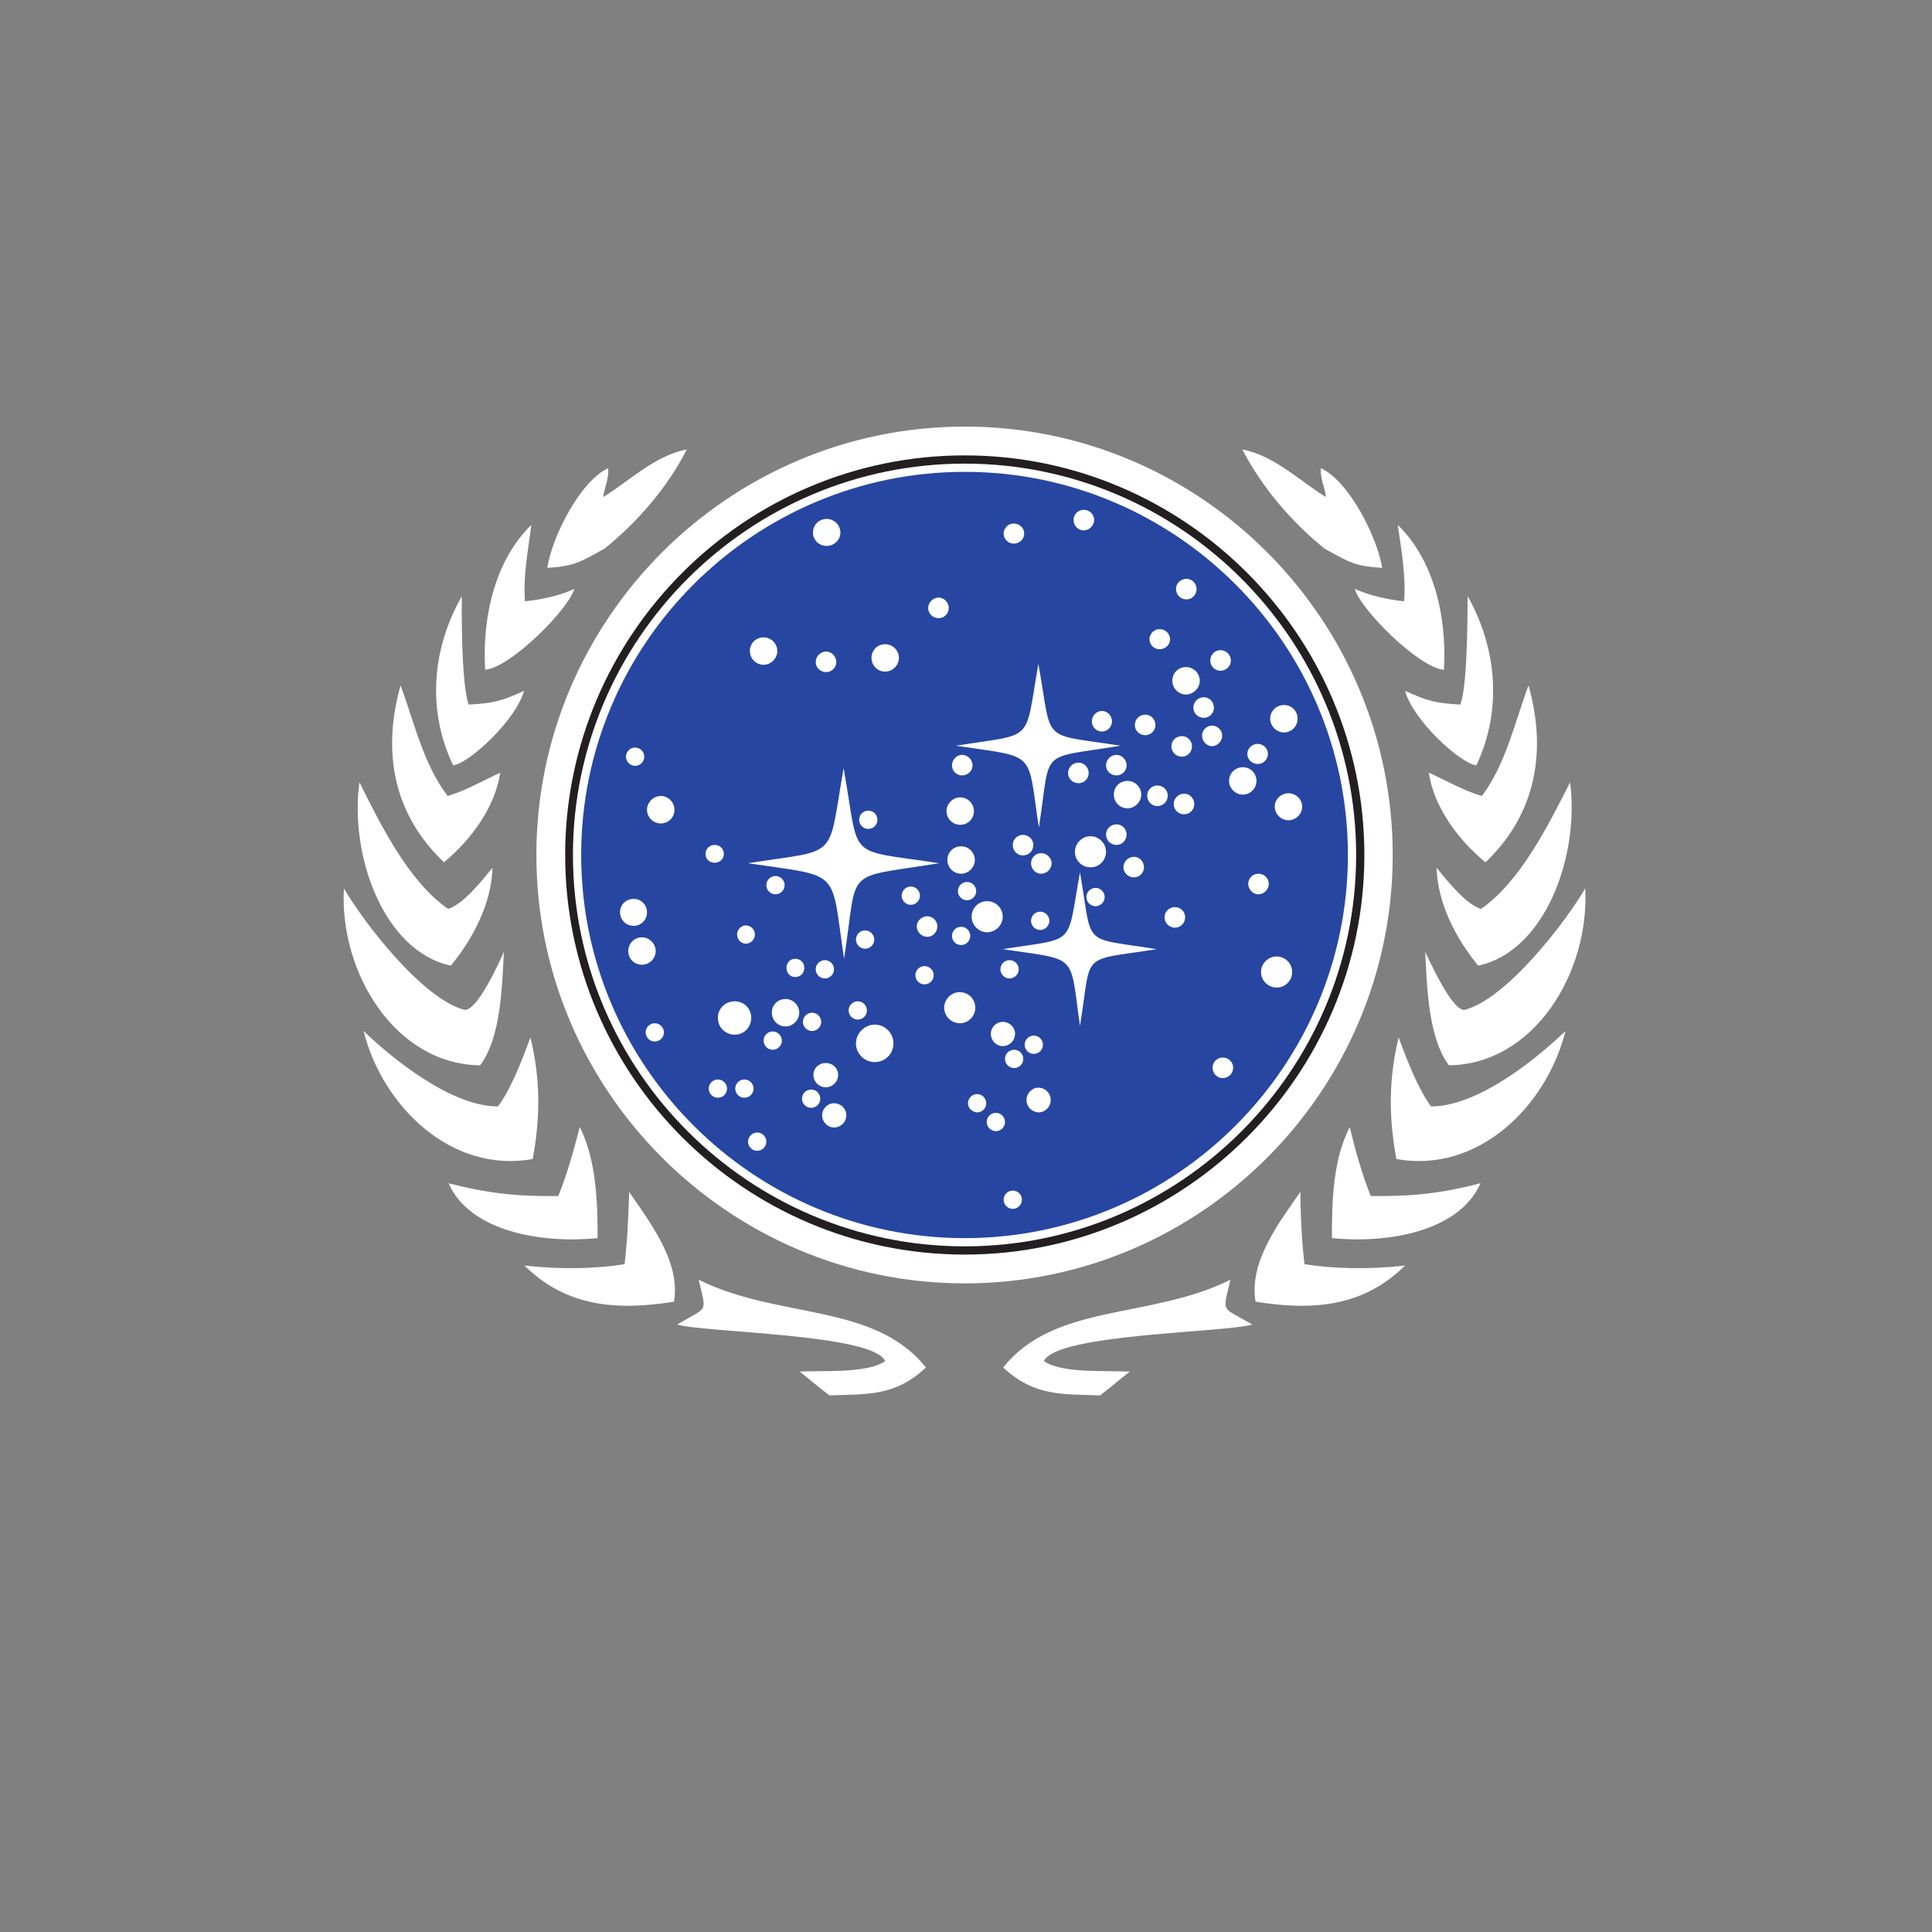 <?xml version="1.0" encoding="UTF-8" standalone="no"?>
<!-- Created with Inkscape (http://www.inkscape.org/) -->

<svg
   xmlns:dc="http://purl.org/dc/elements/1.1/"
   xmlns:cc="http://creativecommons.org/ns#"
   xmlns:rdf="http://www.w3.org/1999/02/22-rdf-syntax-ns#"
   xmlns:svg="http://www.w3.org/2000/svg"
   xmlns="http://www.w3.org/2000/svg"
   xmlns:sodipodi="http://sodipodi.sourceforge.net/DTD/sodipodi-0.dtd"
   xmlns:inkscape="http://www.inkscape.org/namespaces/inkscape"
   version="1.1"
   id="svg2"
   xml:space="preserve"
   width="257.333"
   height="257.333"
   viewBox="0 0 257.333 257.333"
   sodipodi:docname="ufp.svg"
   inkscape:version="0.92.1 r15371"><rect x="0" y="0" width="257.333" height="257.333" fill="#808080" stroke="none"/><defs
     id="defs6" /><sodipodi:namedview
     pagecolor="#ffffff"
     bordercolor="#666666"
     borderopacity="1"
     objecttolerance="10"
     gridtolerance="10"
     guidetolerance="10"
     inkscape:pageopacity="0"
     inkscape:pageshadow="2"
     inkscape:window-width="1600"
     inkscape:window-height="803"
     id="namedview4"
     showgrid="false"
     inkscape:zoom="0.91709841"
     inkscape:cx="-4.3615821"
     inkscape:cy="124.30509"
     inkscape:window-x="0"
     inkscape:window-y="27"
     inkscape:window-maximized="1"
     inkscape:current-layer="g10" /><g
     id="g10"
     inkscape:groupmode="layer"
     inkscape:label="ink_ext_XXXXXX"
     transform="matrix(1.333,0,0,-1.333,0,257.333)"><g
       id="g12"
       transform="scale(0.1)"><path
         d="M 0,1927.56 H 1927.56 V 0 H 0 v 1927.56"
         style="fill:none;fill-opacity:1;fill-rule:evenodd;stroke:none"
         id="path14"
         inkscape:connector-curvature="0" /><path
         d="m 964.008,1504.23 c 235.732,0 427.612,-192.33 427.612,-428.07 0,-235.726 -191.88,-428.058 -427.612,-428.058 -235.731,0 -428.063,192.332 -428.063,428.058 0,235.74 192.332,428.07 428.063,428.07"
         style="fill:#ffffff;fill-opacity:1;fill-rule:evenodd;stroke:none"
         id="path18"
         inkscape:connector-curvature="0" /><path
         d="m 964.008,1475.45 c 219.742,0 399.282,-179.54 399.282,-399.29 0,-219.738 -179.54,-399.277 -399.282,-399.277 -220.199,0 -399.281,179.082 -399.281,399.277 0,219.75 179.082,399.29 399.281,399.29"
         style="fill:#231f20;fill-opacity:1;fill-rule:evenodd;stroke:none"
         id="path20"
         inkscape:connector-curvature="0" /><path
         d="m 964.008,1467.22 c 215.172,0 391.062,-175.42 391.062,-391.06 0,-215.625 -175.89,-391.055 -391.062,-391.055 -215.629,0 -391.516,175.43 -391.516,391.055 0,215.64 175.887,391.06 391.516,391.06"
         style="fill:#ffffff;fill-opacity:1;fill-rule:evenodd;stroke:none"
         id="path22"
         inkscape:connector-curvature="0" /><path
         d="m 964.008,1459 c 210.602,0 382.832,-171.77 382.832,-382.84 0,-211.058 -172.23,-382.832 -382.832,-382.832 -211.063,0 -383.289,171.774 -383.289,382.832 0,211.07 172.226,382.84 383.289,382.84"
         style="fill:#2646a2;fill-opacity:1;fill-rule:evenodd;stroke:none"
         id="path24"
         inkscape:connector-curvature="0" /><path
         d="m 826.043,1411.95 c 7.309,0 13.703,-5.94 13.703,-13.71 0,-7.31 -6.394,-13.25 -13.703,-13.25 -7.77,0 -13.707,5.94 -13.707,13.25 0,7.77 5.937,13.71 13.707,13.71 z m 58.473,-125.18 c 7.312,0 13.707,-5.94 13.707,-13.7 0,-7.32 -6.395,-13.71 -13.707,-13.71 -7.766,0 -13.703,6.39 -13.703,13.71 0,7.76 5.937,13.7 13.703,13.7 z m -121.52,6.85 c 7.309,0 13.707,-5.94 13.707,-13.7 0,-7.31 -6.398,-13.71 -13.707,-13.71 -7.766,0 -13.707,6.4 -13.707,13.71 0,7.76 5.941,13.7 13.707,13.7 z m 62.59,-14.16 c 5.48,0 10.047,-5.03 10.047,-10.51 0,-5.48 -4.567,-10.05 -10.047,-10.05 -5.941,0 -10.508,4.57 -10.508,10.05 0,5.48 4.567,10.51 10.508,10.51 z m 112.383,53.91 c 5.48,0 10.051,-5.03 10.051,-10.51 0,-5.48 -4.571,-10.05 -10.051,-10.05 -5.942,0 -10.508,4.57 -10.508,10.05 0,5.48 4.566,10.51 10.508,10.51 z m 74.921,74.01 c 5.94,0 10.51,-4.58 10.51,-10.05 0,-5.49 -4.57,-10.05 -10.51,-10.05 -5.48,0 -10.05,4.56 -10.05,10.05 0,5.47 4.57,10.05 10.05,10.05 z m 69.9,13.7 c 5.94,0 10.5,-4.57 10.5,-10.05 0,-5.48 -4.56,-10.51 -10.5,-10.51 -5.49,0 -10.05,4.57 -10.05,10.51 0,5.48 4.56,10.05 10.05,10.05 z m 102.79,-68.98 c 5.48,0 10.05,-4.57 10.05,-10.05 0,-5.94 -4.57,-10.51 -10.05,-10.51 -5.94,0 -10.51,4.57 -10.51,10.51 0,5.48 4.57,10.05 10.51,10.05 z m -26.95,-50.26 c 5.93,0 10.5,-4.56 10.5,-10.04 0,-5.49 -4.57,-10.05 -10.5,-10.05 -5.49,0 -10.06,4.56 -10.06,10.05 0,5.48 4.57,10.04 10.06,10.04 z m 60.76,-21.01 c 5.93,0 10.5,-4.57 10.5,-10.51 0,-5.48 -4.57,-10.05 -10.5,-10.05 -5.49,0 -10.06,4.57 -10.06,10.05 0,5.94 4.57,10.51 10.06,10.51 z m -16.45,-47.05 c 5.48,0 10.05,-4.57 10.05,-10.51 0,-5.48 -4.57,-10.05 -10.05,-10.05 -5.94,0 -10.51,4.57 -10.51,10.05 0,5.94 4.57,10.51 10.51,10.51 z m -17.82,30.15 c 7.31,0 13.7,-5.94 13.7,-13.71 0,-7.31 -6.39,-13.7 -13.7,-13.7 -7.77,0 -13.71,6.39 -13.71,13.7 0,7.77 5.94,13.71 13.71,13.71 z m 97.76,-37.92 c 7.77,0 13.71,-5.94 13.71,-13.71 0,-7.31 -5.94,-13.7 -13.71,-13.7 -7.3,0 -13.7,6.39 -13.7,13.7 0,7.77 6.4,13.71 13.7,13.71 z m 4.57,-88.17 c 7.32,0 13.71,-5.94 13.71,-13.25 0,-7.77 -6.39,-13.71 -13.71,-13.71 -7.31,0 -13.7,5.94 -13.7,13.71 0,7.31 6.39,13.25 13.7,13.25 z m -45.68,26.04 c 7.77,0 13.71,-5.94 13.71,-13.7 0,-7.32 -5.94,-13.71 -13.71,-13.71 -7.31,0 -13.7,6.39 -13.7,13.71 0,7.76 6.39,13.7 13.7,13.7 z m -115.13,-13.7 c 7.31,0 13.71,-5.95 13.71,-13.71 0,-7.31 -6.4,-13.71 -13.71,-13.71 -7.76,0 -13.7,6.4 -13.7,13.71 0,7.76 5.94,13.71 13.7,13.71 z m -167.199,-16.45 c 7.766,0 13.704,-6.4 13.704,-13.71 0,-7.77 -5.938,-13.7 -13.704,-13.7 -7.312,0 -13.707,5.93 -13.707,13.7 0,7.31 6.395,13.71 13.707,13.71 z m 0.911,-48.89 c 7.312,0 13.707,-5.93 13.707,-13.7 0,-7.31 -6.395,-13.71 -13.707,-13.71 -7.766,0 -13.704,6.4 -13.704,13.71 0,7.77 5.938,13.7 13.704,13.7 z m 140.708,135.23 c 5.48,0 10.05,-4.57 10.05,-10.51 0,-5.48 -4.57,-10.05 -10.05,-10.05 -5.48,0 -10.05,4.57 -10.05,10.05 0,5.94 4.57,10.51 10.05,10.51 z m 43.4,-3.66 c 5.49,0 10.05,-4.56 10.05,-10.5 0,-5.48 -4.56,-10.05 -10.05,-10.05 -5.94,0 -10.51,4.57 -10.51,10.05 0,5.94 4.57,10.5 10.51,10.5 z m 36.55,-21.46 c 5.48,0 10.05,-4.57 10.05,-10.06 0,-5.94 -4.57,-10.5 -10.05,-10.5 -5.94,0 -10.51,4.56 -10.51,10.5 0,5.49 4.57,10.06 10.51,10.06 z m 30.15,10.5 c 5.48,0 10.05,-4.57 10.05,-10.05 0,-5.48 -4.57,-10.51 -10.05,-10.51 -5.48,0 -10.05,5.03 -10.05,10.51 0,5.48 4.57,10.05 10.05,10.05 z m 45.68,-18.27 c 5.49,0 10.06,-4.57 10.06,-10.05 0,-5.49 -4.57,-10.05 -10.06,-10.05 -5.93,0 -10.5,4.56 -10.5,10.05 0,5.48 4.57,10.05 10.5,10.05 z m -73.55,-49.8 c 5.49,0 10.05,-4.57 10.05,-10.5 0,-5.49 -4.56,-10.06 -10.05,-10.06 -5.94,0 -10.5,4.57 -10.5,10.06 0,5.93 4.56,10.5 10.5,10.5 z m -26.95,8.23 c 5.94,0 10.51,-4.57 10.51,-10.06 0,-5.94 -4.57,-10.5 -10.51,-10.5 -5.48,0 -10.05,4.56 -10.05,10.5 0,5.49 4.57,10.06 10.05,10.06 z m -40.66,30.6 c 5.48,0 10.05,-5.02 10.05,-10.5 0,-5.49 -4.57,-10.05 -10.05,-10.05 -5.94,0 -10.51,4.56 -10.51,10.05 0,5.48 4.57,10.5 10.51,10.5 z m -37.92,-7.76 c 5.49,0 10.05,-4.57 10.05,-10.51 0,-5.48 -4.56,-10.05 -10.05,-10.05 -5.94,0 -10.51,4.57 -10.51,10.05 0,5.94 4.57,10.51 10.51,10.51 z m -116.49,7.76 c 5.937,0 10.503,-5.02 10.503,-10.5 0,-5.49 -4.566,-10.05 -10.503,-10.05 -5.485,0 -10.055,4.56 -10.055,10.05 0,5.48 4.57,10.5 10.055,10.5 z m 60.76,-79.94 c 5.94,0 10.51,-4.57 10.51,-10.06 0,-5.94 -4.57,-10.5 -10.51,-10.5 -5.48,0 -10.05,4.56 -10.05,10.5 0,5.49 4.57,10.06 10.05,10.06 z m 93.65,10.5 c 5.48,0 10.05,-4.57 10.05,-10.05 0,-5.94 -4.57,-10.51 -10.05,-10.51 -5.94,0 -10.51,4.57 -10.51,10.51 0,5.48 4.57,10.05 10.51,10.05 z m 17.36,-32.43 c 5.48,0 10.05,-4.57 10.05,-10.51 0,-5.48 -4.57,-10.05 -10.05,-10.05 -5.48,0 -10.5,4.57 -10.5,10.05 0,5.94 5.02,10.51 10.5,10.51 z m 124.26,-16.91 c 5.94,0 10.51,-4.56 10.51,-10.05 0,-5.48 -4.57,-10.5 -10.51,-10.5 -5.48,0 -10.05,5.02 -10.05,10.5 0,5.49 4.57,10.05 10.05,10.05 z m -217,20.56 c 5.48,0 10.51,-4.57 10.51,-10.05 0,-5.94 -5.03,-10.51 -10.51,-10.51 -5.48,0 -10.05,4.57 -10.05,10.51 0,5.48 4.57,10.05 10.05,10.05 z m 49.34,16.9 c 8.68,0 15.53,-7.3 15.53,-15.53 0,-8.68 -6.85,-15.53 -15.53,-15.53 -8.68,0 -15.53,6.85 -15.53,15.53 0,8.23 6.85,15.53 15.53,15.53 z m 185.94,-120.148 c 8.68,0 15.53,-6.847 15.53,-15.527 0,-8.68 -6.85,-15.535 -15.53,-15.535 -8.23,0 -15.54,6.855 -15.54,15.535 0,8.68 7.31,15.527 15.54,15.527 z M 958.984,939.113 c 8.68,0 15.532,-6.855 15.532,-15.535 0,-8.68 -6.852,-15.535 -15.532,-15.535 -8.222,0 -15.535,6.855 -15.535,15.535 0,8.68 7.313,15.535 15.535,15.535 z m 27.411,90.907 c 8.679,0 15.535,-6.85 15.535,-15.53 0,-8.22 -6.856,-15.533 -15.535,-15.533 -8.68,0 -15.536,7.313 -15.536,15.533 0,8.68 6.856,15.53 15.536,15.53 z m 108.275,13.25 c 5.02,0 9.13,-4.11 9.13,-9.13 0,-5.03 -4.11,-9.14 -9.13,-9.14 -5.03,0 -9.14,4.11 -9.14,9.14 0,5.02 4.11,9.13 9.14,9.13 z m -55.28,-23.75 c 5.02,0 9.13,-4.12 9.13,-9.14 0,-5.03 -4.11,-9.14 -9.13,-9.14 -5.03,0 -9.14,4.11 -9.14,9.14 0,5.02 4.11,9.14 9.14,9.14 z m -30.61,-48.43 c 5.02,0 9.13,-4.11 9.13,-9.137 0,-5.023 -4.11,-9.137 -9.13,-9.137 -5.03,0 -9.139,4.114 -9.139,9.137 0,5.027 4.109,9.137 9.139,9.137 z m 24.21,-75.379 c 5.03,0 9.14,-4.109 9.14,-9.137 0,-5.023 -4.11,-9.136 -9.14,-9.136 -5.02,0 -9.13,4.113 -9.13,9.136 0,5.028 4.11,9.137 9.13,9.137 z m -72.638,108.729 c 5.027,0 9.14,-4.11 9.14,-9.135 0,-5.028 -4.113,-9.137 -9.14,-9.137 -5.024,0 -9.137,4.109 -9.137,9.137 0,5.025 4.113,9.135 9.137,9.135 z m 5.937,44.77 c 5.027,0 9.141,-4.11 9.141,-9.14 0,-5.02 -4.114,-9.13 -9.141,-9.13 -5.019,0 -9.133,4.11 -9.133,9.13 0,5.03 4.114,9.14 9.133,9.14 z m -56.187,-4.57 c 5.023,0 9.132,-4.11 9.132,-9.14 0,-5.02 -4.109,-9.13 -9.132,-9.13 -5.028,0 -9.137,4.11 -9.137,9.13 0,5.03 4.109,9.14 9.137,9.14 z m -45.684,-43.85 c 5.023,0 9.137,-4.118 9.137,-9.142 0,-5.023 -4.114,-9.136 -9.137,-9.136 -5.027,0 -9.141,4.113 -9.141,9.136 0,5.024 4.114,9.142 9.141,9.142 z m 59.387,-35.638 c 5.027,0 9.136,-4.109 9.136,-9.136 0,-5.028 -4.109,-9.141 -9.136,-9.141 -5.024,0 -9.137,4.113 -9.137,9.141 0,5.027 4.113,9.136 9.137,9.136 z m 2.742,49.798 c 5.48,0 10.051,-4.57 10.051,-10.06 0,-5.933 -4.571,-10.499 -10.051,-10.499 -5.484,0 -10.508,4.566 -10.508,10.499 0,5.49 5.024,10.06 10.508,10.06 z m -58.934,105.53 c 5.028,0 9.137,-4.11 9.137,-9.14 0,-5.02 -4.109,-9.14 -9.137,-9.14 -5.023,0 -9.136,4.12 -9.136,9.14 0,5.03 4.113,9.14 9.136,9.14 z m 306.547,-96.4 c 5.48,0 10.05,-4.56 10.05,-10.04 0,-5.95 -4.57,-10.51 -10.05,-10.51 -5.94,0 -10.51,4.56 -10.51,10.51 0,5.48 4.57,10.04 10.51,10.04 z m 47.51,-150.299 c 5.94,0 10.51,-4.566 10.51,-10.051 0,-5.937 -4.57,-10.503 -10.51,-10.503 -5.49,0 -10.05,4.566 -10.05,10.503 0,5.485 4.56,10.051 10.05,10.051 z m -219.74,35.637 c 6.85,0 12.33,-5.484 12.33,-11.879 0,-6.855 -5.48,-12.336 -12.33,-12.336 -6.399,0 -11.883,5.481 -11.883,12.336 0,6.395 5.484,11.879 11.883,11.879 z m 11.42,-27.867 c 5.02,0 9.13,-4.113 9.13,-9.137 0,-5.027 -4.11,-9.141 -9.13,-9.141 -5.03,0 -9.14,4.114 -9.14,9.141 0,5.024 4.11,9.137 9.14,9.137 z m -139.342,25.125 c 10.508,0 18.734,-8.68 18.734,-18.731 0,-10.507 -8.226,-18.73 -18.734,-18.73 -10.047,0 -18.731,8.223 -18.731,18.73 0,10.051 8.684,18.731 18.731,18.731 z m -16.903,23.297 c 5.028,0 9.137,-4.11 9.137,-9.137 0,-5.023 -4.109,-9.133 -9.137,-9.133 -5.023,0 -9.136,4.11 -9.136,9.133 0,5.027 4.113,9.137 9.136,9.137 z m -32.89,41.117 c 5.023,0 9.137,-4.11 9.137,-9.137 0,-5.023 -4.114,-9.137 -9.137,-9.137 -5.027,0 -9.137,4.114 -9.137,9.137 0,5.027 4.11,9.137 9.137,9.137 z m -29.695,1.371 c 5.484,0 9.136,-4.113 9.136,-9.137 0,-5.023 -3.652,-9.136 -9.136,-9.136 -5.024,0 -8.684,4.113 -8.684,9.136 0,5.024 3.66,9.137 8.684,9.137 z m 16.902,-53.906 c 5.023,0 9.137,-4.114 9.137,-9.137 0,-5.027 -4.114,-9.137 -9.137,-9.137 -5.024,0 -9.137,4.11 -9.137,9.137 0,5.023 4.113,9.137 9.137,9.137 z m -26.496,13.703 c 7.308,0 13.703,-5.938 13.703,-13.703 0,-7.309 -6.395,-13.707 -13.703,-13.707 -7.77,0 -13.707,6.398 -13.707,13.707 0,7.765 5.937,13.703 13.707,13.703 z M 772.133,899.82 c 5.023,0 9.137,-4.109 9.137,-9.136 0,-5.024 -4.114,-9.133 -9.137,-9.133 -5.024,0 -9.137,4.109 -9.137,9.133 0,5.027 4.113,9.136 9.137,9.136 z m -37.918,30.153 c 9.137,0 16.449,-7.309 16.449,-16.446 0,-9.593 -7.312,-16.902 -16.449,-16.902 -9.594,0 -16.902,7.309 -16.902,16.902 0,9.137 7.308,16.446 16.902,16.446 z m 40.66,125.177 c 5.023,0 9.137,-4.11 9.137,-9.14 0,-5.02 -4.114,-9.13 -9.137,-9.13 -5.023,0 -9.137,4.11 -9.137,9.13 0,5.03 4.114,9.14 9.137,9.14 z m -29.695,-49.34 c 5.027,0 9.136,-4.11 9.136,-9.138 0,-5.024 -4.109,-9.137 -9.136,-9.137 -4.571,0 -8.68,4.113 -8.68,9.137 0,5.028 4.109,9.138 8.68,9.138 z m -31.063,80.4 c 5.02,0 9.133,-3.65 9.133,-9.13 0,-5.03 -4.113,-8.68 -9.133,-8.68 -5.027,0 -9.14,3.65 -9.14,8.68 0,5.48 4.113,9.13 9.14,9.13 z M 1037.56,843.629 c 6.85,0 12.33,-5.481 12.33,-12.332 0,-6.856 -5.48,-12.336 -12.33,-12.336 -6.4,0.457 -11.88,5.48 -11.88,12.336 0,6.851 5.48,12.332 11.88,12.332 z m -61.216,-6.395 c 5.023,0 9.136,-4.113 9.136,-9.136 0,-5.024 -4.113,-9.137 -9.136,-9.137 -5.028,0.457 -9.137,4.113 -9.137,9.137 0,5.023 4.109,9.136 9.137,9.136 z m 18.73,-18.73 c 5.026,0 9.136,-4.109 9.136,-9.137 0,-5.023 -4.11,-9.137 -9.136,-9.137 -5.027,0 -9.14,4.114 -9.14,9.137 0,5.028 4.113,9.137 9.14,9.137 z m 16.906,-77.664 c 5.02,0 9.13,-4.11 9.13,-9.137 0,-5.023 -4.11,-9.137 -9.13,-9.137 -5.03,0 -9.14,4.114 -9.14,9.137 0,5.027 4.11,9.137 9.14,9.137 z M 810.508,841.805 c 5.027,0 9.137,-4.114 9.137,-9.141 0,-5.019 -4.11,-9.133 -9.137,-9.133 -5.028,0 -9.137,4.114 -9.137,9.133 0,5.027 4.109,9.141 9.137,9.141 z m 22.844,-13.707 c 6.851,0 12.332,-5.481 12.332,-11.879 0,-6.852 -5.481,-12.332 -12.332,-12.332 -6.399,0 -11.879,5.48 -11.879,12.332 0,6.398 5.48,11.879 11.879,11.879 z m -8.223,40.203 c 6.851,0 12.332,-5.028 12.332,-11.879 0,-6.852 -5.481,-12.336 -12.332,-12.336 -6.856,0 -12.336,5.484 -12.336,12.336 0,6.851 5.48,11.879 12.336,11.879 z m -81.32,-16.446 c 5.027,0 9.136,-4.113 9.136,-9.136 0,-5.028 -4.109,-9.137 -9.136,-9.137 -5.028,0 -9.137,4.109 -9.137,9.137 0,5.023 4.109,9.136 9.137,9.136 z m 12.793,-52.996 c 5.023,0 9.136,-4.109 9.136,-9.136 0,-5.024 -4.113,-9.137 -9.136,-9.137 -5.028,0 -9.137,4.113 -9.137,9.137 0,5.027 4.109,9.136 9.137,9.136 z m -39.289,52.996 c 5.027,0 9.136,-4.113 9.136,-9.136 0,-5.028 -4.109,-9.137 -9.136,-9.137 -5.028,0 -9.137,4.109 -9.137,9.137 0,5.023 4.109,9.136 9.137,9.136 z m -63.047,56.188 c 5.027,0 9.136,-4.109 9.136,-9.133 0,-5.027 -4.109,-9.137 -9.136,-9.137 -5.024,0 -9.133,4.11 -9.133,9.137 0,5.024 4.109,9.133 9.133,9.133 z m -12.789,85.891 c 7.308,0 13.703,-6.399 13.703,-13.707 0,-7.766 -6.395,-13.707 -13.703,-13.707 -7.766,0 -13.707,5.941 -13.707,13.707 0,7.308 5.941,13.707 13.707,13.707 z m -8.227,38.376 c 7.313,0 13.25,-5.94 13.25,-13.25 0,-7.77 -5.937,-13.71 -13.25,-13.71 -7.762,0 -13.703,5.94 -13.703,13.71 0,7.31 5.941,13.25 13.703,13.25 z m 26.957,102.79 c 7.766,0 13.703,-6.4 13.703,-13.71 0,-7.76 -5.937,-13.7 -13.703,-13.7 -7.309,0 -13.707,5.94 -13.707,13.7 0,7.31 6.398,13.71 13.707,13.71 z m -25.582,48.42 c 5.023,0 9.133,-4.11 9.133,-9.13 0,-5.03 -4.11,-9.14 -9.133,-9.14 -5.027,0 -9.137,4.11 -9.137,9.14 0,5.02 4.11,9.13 9.137,9.13 z m 208.32,-20.56 c 16.903,-94.1 0.457,-80.4 95.477,-95.02 -97.762,-15.99 -80.402,-1.83 -95.02,-95.479 -13.707,91.369 -1.371,81.319 -95.937,95.479 92.281,14.62 79.031,1.37 95.48,95.02 z m 194.615,104.17 c 14.62,-80.86 0.46,-68.99 82.23,-81.78 -84.06,-13.71 -68.98,-1.37 -81.77,-81.78 -11.88,78.13 -0.92,69.45 -82.692,81.78 79.492,12.79 68.072,1.37 82.232,81.78 z m 41.57,-208.33 c 13.25,-75.831 0,-64.409 76.75,-76.745 -78.58,-12.332 -64.41,-1.371 -76.75,-76.75 -10.5,73.55 -0.91,65.328 -77.2,76.75 74.46,11.879 63.5,1.371 77.2,76.745"
         style="fill:#ffffff;fill-opacity:1;fill-rule:evenodd;stroke:none"
         id="path26"
         inkscape:connector-curvature="0" /><path
         d="m 1099.23,536.176 c 9.6,7.308 20.11,16.445 29.7,23.754 -21.47,1.371 -67.61,-2.285 -85.89,10.508 12.34,27.41 180,28.324 208.32,36.546 -31.97,18.735 -29.69,10.508 -21.93,44.774 -79.48,-39.746 -175.42,-22.844 -227.05,-87.715 31.07,-28.781 58.02,-26.496 96.85,-27.867 z m 304.72,129.742 c -36.55,-4.109 -72.18,-3.199 -100.5,1.371 -3.66,31.066 -4.12,62.586 -4.12,72.184 -20.56,-29.696 -51.62,-69.442 -44.77,-109.645 56.65,-9.137 107.36,-5.484 149.39,36.09 z m -73.09,27.41 c 54.36,-5.48 127,5.938 148.47,54.824 -38.83,-10.054 -68.07,-13.25 -109.64,-12.793 -9.14,22.844 -15.54,46.141 -21.02,68.985 -16.9,-32.895 -17.81,-74.469 -17.81,-111.016 z m 233.44,206.953 c -30.6,-29.238 -88.17,-75.379 -134.31,-75.379 -11.88,15.532 -23.3,43.856 -32.44,68.981 -10.05,-41.113 -10.05,-79.488 -2.28,-121.52 81.32,-14.621 149.84,52.078 169.03,127.918 z m 19.65,142.539 c -17.82,-31.07 -78.12,-111.019 -121.07,-121.527 -12.79,0.918 -33.35,47.055 -38.83,58.02 1.83,-33.348 2.74,-85.43 23.75,-113.297 84.98,0.914 140.72,92.742 136.15,176.804 z m -15.08,105.98 c -21.01,-41.11 -49.34,-99.13 -89.08,-126.54 -15.54,5.02 -33.81,28.32 -44.32,41.11 0.92,-36.09 20.1,-71.722 41.57,-97.761 66.7,14.161 101.42,109.181 91.83,183.191 z m -84.51,-79.94 c 51.16,48.88 61.21,111.92 42.94,176.79 -13.71,-37 -22.85,-79.03 -46.6,-110.55 -18.73,5.48 -35.63,15.53 -52.99,23.3 5.02,-34.27 29.23,-67.16 56.65,-89.54 z m -17.82,265.88 c -0.46,0 0.91,-85.89 -7.31,-108.28 -25.13,1.38 -32.89,3.66 -55.28,13.71 7.76,-28.78 54.37,-72.18 71.27,-74.46 26.04,55.27 20.55,116.95 -8.68,169.03 z m -23.76,-73.55 c 3.2,54.36 -10.51,110.1 -46.14,144.82 3.66,-25.59 8.22,-49.8 6.4,-76.3 -15.08,1.38 -34.27,5.49 -49.34,12.34 5.48,-20.1 63.5,-78.58 89.08,-80.86 z m -61.67,101.87 c -5.03,31.07 -33.35,86.8 -61.22,99.6 -0.91,-10.51 4.11,-19.65 5.03,-28.78 -22.85,13.24 -51.17,41.57 -83.61,47.51 19.65,-37.92 49.34,-72.64 82.23,-99.14 25.59,-14.16 30.16,-17.36 57.57,-19.19 z M 828.781,536.176 c -9.593,7.308 -20.558,16.445 -29.695,23.754 21.016,1.371 67.156,-2.285 85.43,10.508 -12.332,27.41 -179.996,28.324 -207.864,36.546 31.524,18.735 29.239,10.508 21.473,44.774 79.949,-39.746 175.43,-22.844 227.051,-87.715 -30.606,-28.781 -58.02,-26.496 -96.395,-27.867 z M 524.066,665.918 c 36.547,-4.109 71.727,-3.199 100.051,1.371 3.653,31.066 4.11,62.586 4.567,72.184 20.101,-29.696 51.621,-69.442 44.773,-109.645 -56.648,-9.137 -107.359,-5.484 -149.391,36.09 z m 73.094,27.41 c -54.82,-5.48 -127.457,5.938 -148.93,54.824 38.833,-10.054 68.528,-13.25 109.641,-12.793 9.141,22.844 15.535,46.141 21.473,68.985 16.449,-32.895 17.816,-74.469 17.816,-111.016 z M 363.258,900.281 c 30.609,-29.238 88.172,-75.379 134.312,-75.379 11.879,15.532 23.297,43.856 32.434,68.981 10.055,-41.113 10.055,-79.488 2.285,-121.52 -80.859,-14.621 -149.844,52.078 -169.031,127.918 z m -19.645,142.539 c 17.817,-31.07 78.121,-111.019 121.067,-121.527 13.246,0.918 33.804,47.055 38.828,58.02 -1.828,-33.348 -2.738,-85.43 -23.754,-113.297 -84.973,0.914 -140.711,92.742 -136.141,176.804 z m 15.535,105.98 c 20.555,-41.11 48.879,-99.13 88.625,-126.54 15.532,5.02 33.809,28.32 44.317,41.11 -0.918,-36.09 -20.106,-71.722 -41.574,-97.761 -66.7,14.161 -101.422,109.181 -91.368,183.191 z m 84.512,-79.94 c -51.621,48.88 -61.672,111.92 -43.398,176.79 13.703,-37 22.843,-79.03 47.054,-110.55 18.274,5.48 35.633,15.53 52.536,23.3 -5.024,-34.27 -29.235,-67.16 -56.192,-89.54 z m 17.82,265.88 c 0,0 -1.371,-85.89 6.852,-108.28 25.125,1.38 33.348,3.66 55.277,13.71 -7.765,-28.78 -54.363,-72.18 -70.812,-74.46 -26.496,55.27 -21.012,116.95 8.683,169.03 z m 23.297,-73.55 c -3.195,54.36 10.508,110.1 46.145,144.82 -3.203,-25.59 -8.223,-49.8 -6.399,-76.3 15.536,1.38 34.723,5.49 49.34,12.34 -5.484,-20.1 -63.504,-78.58 -89.086,-80.86 z m 62.129,101.87 c 4.571,31.07 32.895,86.8 60.762,99.6 0.918,-10.51 -3.652,-19.65 -5.023,-28.78 22.843,13.24 51.168,41.57 83.601,47.51 -19.187,-37.92 -49.34,-72.64 -82.23,-99.14 -25.582,-14.16 -30.153,-17.36 -57.11,-19.19"
         style="fill:#ffffff;fill-opacity:1;fill-rule:evenodd;stroke:none"
         id="path28"
         inkscape:connector-curvature="0" /></g></g></svg>
